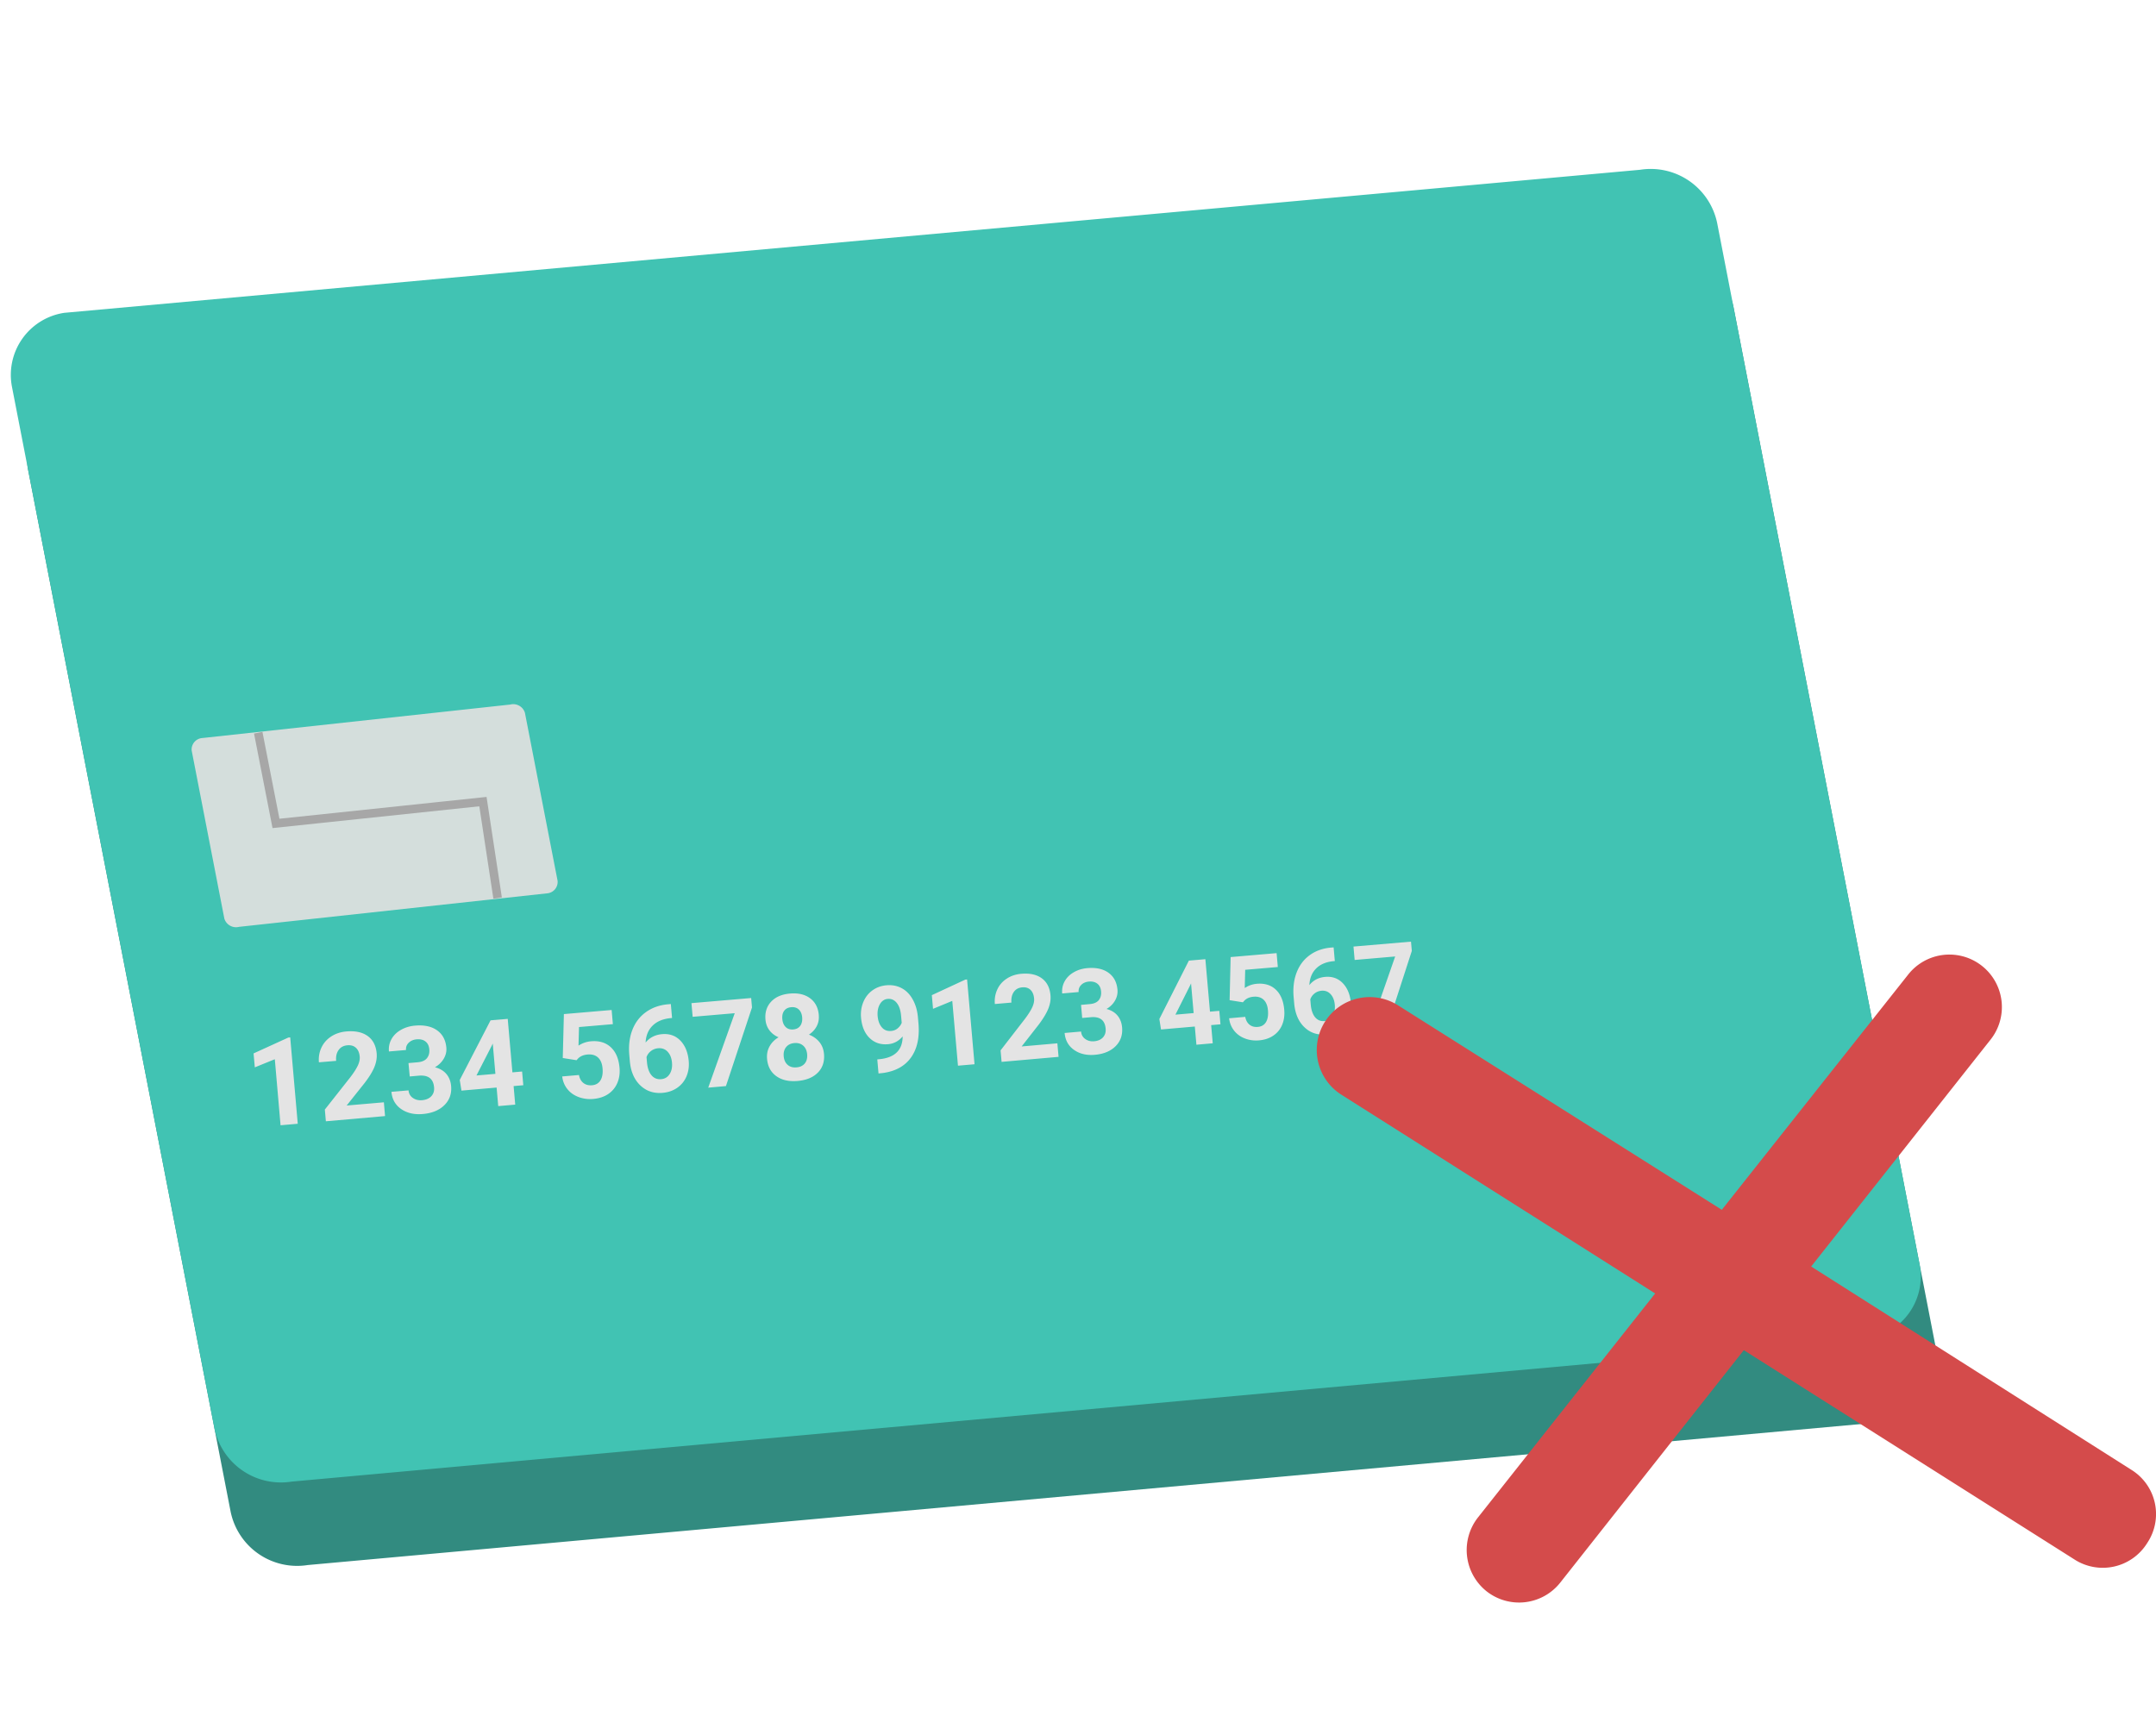 <svg xmlns="http://www.w3.org/2000/svg" width="251.62" height="202.484" viewBox="0 0 251.62 202.484">
  <g id="Grupo_1289" data-name="Grupo 1289" transform="translate(13903.972 -8993.626) rotate(-2)">
    <path id="Caminho_1824" data-name="Caminho 1824" d="M0,7.347V131.029A7.92,7.92,0,0,0,7.645,138.9l183.706,18.7A7.326,7.326,0,0,0,199,150.255V26.573a7.92,7.92,0,0,0-7.645-7.872L7.645.005A7.281,7.281,0,0,0,0,7.347Z" transform="translate(-14209.137 8550.721) rotate(-9)" fill="#328b80"/>
    <path id="Caminho_1825" data-name="Caminho 1825" d="M0,7.347V131.1a7.921,7.921,0,0,0,7.645,7.872l183.706,18.7A7.326,7.326,0,0,0,199,150.33V26.573a7.921,7.921,0,0,0-7.645-7.872L7.645,0A7.326,7.326,0,0,0,0,7.347Z" transform="translate(-14210.699 8540.853) rotate(-9)" fill="#41c3b3"/>
    <g id="_1234_5678_9123_4567" data-name="1234 5678 9123 4567" transform="translate(-14189.091 8606.467)" fill="#e4e4e4">
      <path d="M9.867,28.733l-2.012.106-.4-7.726-2.366.865L5,20.348l4.123-1.711.216-.011Zm10.213-.54-6.924.366-.072-1.372,3.088-3.647q.634-.768.928-1.332t.268-1.054q-.035-.671-.4-1.038t-.991-.335q-.68.035-1.048.522t-.328,1.249l-2.015.1q-.048-.921.353-1.706t1.184-1.258q.783-.473,1.8-.525,1.561-.079,2.463.625t.973,2.066q.039.747-.308,1.542t-1.236,1.874l-2.17,2.535L20,26.582Zm2.95-6.088,1.065-.055q.76-.039,1.106-.438t.313-1.027q-.032-.608-.412-.928t-1.016-.288q-.574.029-.945.363t-.344.839l-2,.1q-.041-.788.352-1.435T22.288,18.2q.746-.391,1.665-.437,1.6-.081,2.541.637t1.014,2.056q.036.69-.354,1.292T26.1,22.7q.865.26,1.315.846t.493,1.414q.07,1.339-.864,2.2t-2.544.945q-1.507.08-2.507-.664t-1.069-2.051l2-.1q.03.567.474.9t1.066.3q.712-.037,1.1-.435t.352-1.019q-.079-1.505-1.737-1.419l-1.058.055Zm12.083,1.506,1.134-.059.084,1.605-1.134.059.114,2.17-1.988.105-.114-2.172-4.113.215-.155-1.251,3.836-6.829,2.009-.1Zm-4.206.219,2.217-.115-.186-3.543-.119.234Zm10.139-1.686.309-5.121,5.586-.282.087,1.656-3.962.2-.134,2.165q.686-.414,1.48-.455,1.423-.073,2.277.772t.937,2.438q.051.969-.316,1.756t-1.1,1.25q-.737.463-1.771.518-.9.048-1.7-.279t-1.278-.971q-.484-.644-.556-1.5l1.96-.1q.094.623.486.95t.994.3q.671-.035,1.008-.539t.291-1.39q-.045-.852-.486-1.284t-1.208-.392q-.705.036-1.124.43l-.182.189Zm12.824-5.856.086,1.632-.191.01q-1.335.089-2.114.809t-.88,1.938q.749-.851,1.956-.912,1.3-.066,2.107.827t.891,2.415q.051.974-.326,1.784t-1.121,1.29q-.744.48-1.712.531Q51,26.7,49.974,25.648t-1.12-2.882l-.037-.714q-.085-1.628.461-2.905t1.653-2.018q1.107-.741,2.613-.824Zm-1.66,5.106q-.477.025-.853.295t-.539.691l.032.6q.052.994.47,1.532t1.121.5q.634-.033,1-.557t.324-1.325q-.043-.815-.464-1.294T52.211,21.395Zm11.112-4.374-3.358,9.062-2.073.11,3.394-8.576-4.922.25-.084-1.6,6.985-.353Zm7.759,1.152q.038.724-.291,1.3t-.94.946q.735.311,1.186.9t.494,1.416q.069,1.325-.782,2.141t-2.388.9q-1.537.081-2.478-.644t-1.011-2.046q-.043-.828.345-1.465T66.3,20.605q-.648-.3-1.033-.845t-.423-1.268q-.067-1.272.734-2.071t2.243-.871q1.434-.072,2.316.633T71.082,18.173ZM69.563,22.7q-.034-.649-.426-1.019t-1.022-.338q-.623.032-.975.438t-.318,1.062q.033.636.419,1.007t1.036.336q.636-.033.978-.428T69.563,22.7Zm-.43-4.329q-.03-.581-.353-.917t-.878-.308q-.548.028-.835.385t-.255.959q.031.595.355.942t.879.318q.555-.029.837-.406T69.133,18.369Zm11.643,2.637q-.721.8-1.737.849-1.3.068-2.129-.8t-.91-2.4q-.051-.976.327-1.812t1.109-1.328q.731-.492,1.673-.539.969-.049,1.748.4T82.1,16.735q.465.9.534,2.083l.038.729q.13,2.48-1.012,3.96a4.087,4.087,0,0,1-.639.661,4.141,4.141,0,0,1-.775.5,4.844,4.844,0,0,1-.911.345,6.3,6.3,0,0,1-1.047.186l-.478.032-.086-1.644.431-.029Q80.688,23.313,80.776,21.005Zm-1.338-.682q.471-.024.8-.287t.484-.62l-.043-.811q-.052-1-.458-1.535t-1.038-.5q-.586.03-.934.591t-.306,1.38q.043.812.437,1.314T79.438,20.323Zm9.608,4.222-1.937.1-.4-7.581-2.277.847-.084-1.6,3.968-1.675.208-.01Zm9.832-.52-6.666.353-.071-1.346,2.97-3.575q.61-.753.893-1.306t.257-1.034q-.035-.659-.381-1.019t-.955-.329q-.655.033-1.008.511T93.6,17.505l-1.939.1q-.047-.9.338-1.673T93.141,14.7q.753-.464,1.735-.513,1.5-.076,2.372.615t.939,2.028q.038.733-.3,1.512T96.7,20.178l-2.086,2.485,4.179-.219Zm2.834-5.97L102.738,18q.732-.038,1.065-.429t.3-1.007q-.031-.6-.4-.911t-.979-.283q-.552.028-.909.356t-.331.822l-1.925.1q-.041-.773.337-1.408t1.1-1.018q.718-.383,1.6-.428,1.537-.078,2.447.627t.979,2.018q.035.677-.34,1.267t-1.018.929q.833.256,1.267.831t.476,1.388q.069,1.314-.83,2.156t-2.449.924q-1.451.077-2.415-.654t-1.031-2.014l1.925-.1q.029.556.457.887t1.027.3q.685-.036,1.055-.426t.338-1q-.077-1.477-1.674-1.394l-1.018.053Zm15.01,1.314,1.09-.057.082,1.574-1.09.057.112,2.128-1.911.1-.112-2.129-3.954.207-.151-1.227,3.68-6.691,1.931-.1Zm-4.043.21,2.132-.111-.182-3.474-.114.229Zm6.381-1.469.293-5.024,5.379-.272.085,1.625L121,14.633l-.127,2.124q.66-.406,1.425-.445,1.371-.07,2.193.76t.9,2.394q.05.951-.3,1.723t-1.062,1.226q-.71.453-1.7.506-.87.046-1.635-.276t-1.231-.954q-.467-.632-.537-1.468l1.888-.1q.092.611.469.933t.958.291q.646-.034.97-.528t.279-1.364q-.044-.836-.469-1.261t-1.164-.386q-.679.035-1.082.421l-.176.185Zm12.345-5.734.084,1.6-.184.009q-1.286.086-2.036.792t-.846,1.9q.721-.834,1.883-.894,1.247-.064,2.03.814t.861,2.371q.05.955-.313,1.75t-1.078,1.265q-.716.47-1.648.519-1.511.08-2.5-.949t-1.081-2.829l-.037-.7q-.084-1.6.441-2.851t1.59-1.979q1.065-.726,2.516-.806Zm-1.594,5.009q-.46.024-.821.288t-.518.677l.031.592q.051.975.454,1.5t1.08.493q.611-.032.962-.546t.31-1.3q-.042-.8-.448-1.27T129.813,17.385Zm10.7-4.281-3.225,8.89-2,.106,3.261-8.413-4.74.241-.082-1.567,6.727-.34Z" stroke="none"/>
      <path d="M 130.212 23.491 C 129.889 23.508 129.579 23.495 129.282 23.451 C 128.986 23.408 128.702 23.334 128.432 23.23 C 128.161 23.126 127.904 22.993 127.662 22.829 C 127.419 22.665 127.19 22.471 126.976 22.248 C 126.894 22.163 126.816 22.075 126.741 21.983 C 126.667 21.892 126.596 21.798 126.529 21.701 C 126.462 21.604 126.398 21.503 126.338 21.4 C 126.278 21.297 126.222 21.191 126.169 21.082 C 126.155 21.128 126.141 21.172 126.126 21.217 C 126.111 21.261 126.095 21.305 126.078 21.349 C 126.062 21.393 126.044 21.436 126.026 21.479 C 126.008 21.523 125.99 21.565 125.97 21.608 C 125.892 21.78 125.803 21.943 125.704 22.098 C 125.605 22.253 125.496 22.399 125.377 22.537 C 125.259 22.674 125.13 22.803 124.991 22.922 C 124.853 23.041 124.705 23.151 124.547 23.252 C 124.394 23.35 124.234 23.437 124.067 23.513 C 123.9 23.59 123.726 23.655 123.545 23.71 C 123.364 23.764 123.177 23.808 122.983 23.841 C 122.789 23.874 122.588 23.896 122.382 23.907 C 122.201 23.917 122.023 23.917 121.847 23.907 C 121.671 23.897 121.497 23.878 121.325 23.849 C 121.154 23.819 120.985 23.781 120.819 23.732 C 120.652 23.684 120.489 23.626 120.329 23.559 C 120.162 23.489 120.001 23.409 119.849 23.32 C 119.697 23.232 119.552 23.134 119.415 23.028 C 119.279 22.922 119.15 22.806 119.029 22.683 C 118.909 22.559 118.796 22.426 118.692 22.286 C 118.667 22.251 118.642 22.215 118.617 22.18 C 118.593 22.144 118.569 22.108 118.546 22.072 C 118.522 22.035 118.5 21.999 118.478 21.962 C 118.456 21.925 118.435 21.887 118.415 21.849 L 117.947 21.874 L 117.824 21.881 L 117.883 23.02 L 117.935 24.008 L 116.968 24.06 L 115.057 24.161 L 114.089 24.213 L 114.037 23.224 L 113.978 22.083 L 110.992 22.24 L 110.089 22.288 L 109.976 21.371 L 109.826 20.144 L 109.786 19.821 L 109.942 19.537 L 113.624 12.845 L 113.885 12.37 L 114.418 12.343 L 115.379 12.295 L 115.403 12.247 L 115.406 12.294 L 116.349 12.246 L 117.316 12.198 L 117.368 13.186 L 117.638 18.331 L 117.761 18.324 L 118.08 18.308 L 118.095 18.048 L 118.388 13.023 L 118.44 12.141 L 119.302 12.098 L 124.682 11.828 L 125.645 11.779 L 125.696 12.765 L 125.781 14.39 L 125.833 15.376 L 124.87 15.425 L 123.703 15.485 C 123.842 15.527 123.978 15.577 124.109 15.635 C 124.241 15.693 124.367 15.759 124.49 15.832 C 124.612 15.906 124.73 15.988 124.844 16.077 C 124.957 16.167 125.066 16.264 125.17 16.37 C 125.21 16.409 125.248 16.45 125.286 16.492 C 125.323 16.533 125.36 16.576 125.396 16.619 C 125.431 16.663 125.466 16.707 125.5 16.752 C 125.533 16.797 125.566 16.843 125.598 16.89 C 125.614 16.701 125.636 16.515 125.665 16.333 C 125.694 16.151 125.729 15.971 125.771 15.796 C 125.813 15.62 125.861 15.448 125.916 15.279 C 125.97 15.111 126.032 14.946 126.099 14.785 C 126.205 14.532 126.325 14.292 126.459 14.065 C 126.593 13.838 126.742 13.623 126.904 13.422 C 127.066 13.221 127.242 13.033 127.431 12.858 C 127.621 12.683 127.824 12.522 128.04 12.375 C 128.253 12.23 128.476 12.101 128.708 11.988 C 128.94 11.875 129.181 11.778 129.431 11.697 C 129.681 11.616 129.94 11.552 130.208 11.503 C 130.475 11.455 130.751 11.423 131.035 11.407 L 131.355 11.391 L 132.314 11.343 L 132.366 12.328 L 132.45 13.929 L 132.502 14.914 L 131.563 14.962 C 131.704 15.007 131.842 15.061 131.975 15.125 C 132.108 15.188 132.237 15.261 132.361 15.342 C 132.485 15.423 132.604 15.514 132.719 15.613 C 132.833 15.712 132.942 15.82 133.046 15.936 C 133.214 16.125 133.364 16.33 133.495 16.549 C 133.626 16.769 133.738 17.003 133.831 17.253 C 133.923 17.502 133.997 17.766 134.052 18.044 C 134.107 18.323 134.142 18.615 134.158 18.921 C 134.168 19.121 134.168 19.317 134.156 19.51 C 134.145 19.702 134.122 19.892 134.088 20.077 C 134.055 20.263 134.01 20.444 133.955 20.622 C 133.9 20.799 133.834 20.973 133.756 21.141 C 133.677 21.316 133.587 21.482 133.487 21.64 C 133.388 21.797 133.278 21.946 133.159 22.086 C 133.039 22.226 132.91 22.357 132.772 22.479 C 132.633 22.601 132.485 22.714 132.327 22.817 C 132.173 22.919 132.013 23.009 131.847 23.088 C 131.682 23.166 131.51 23.234 131.334 23.29 C 131.157 23.347 130.975 23.392 130.788 23.425 C 130.601 23.458 130.408 23.48 130.212 23.491 Z M 129.449 18.574 L 129.465 18.893 C 129.473 19.03 129.486 19.15 129.503 19.254 C 129.52 19.359 129.541 19.448 129.564 19.524 C 129.588 19.6 129.613 19.663 129.639 19.714 C 129.665 19.766 129.691 19.807 129.716 19.84 C 129.732 19.861 129.748 19.88 129.765 19.895 C 129.781 19.911 129.799 19.923 129.819 19.932 C 129.839 19.942 129.862 19.948 129.89 19.952 C 129.917 19.955 129.949 19.956 129.987 19.954 C 130.015 19.952 130.039 19.949 130.06 19.945 C 130.082 19.94 130.1 19.933 130.117 19.923 C 130.135 19.913 130.15 19.901 130.166 19.885 C 130.181 19.868 130.197 19.849 130.213 19.825 C 130.24 19.786 130.262 19.742 130.282 19.694 C 130.301 19.646 130.316 19.594 130.328 19.537 C 130.339 19.48 130.347 19.418 130.351 19.353 C 130.354 19.287 130.354 19.217 130.351 19.143 C 130.347 19.068 130.339 18.997 130.329 18.931 C 130.318 18.865 130.304 18.805 130.287 18.749 C 130.269 18.693 130.249 18.642 130.225 18.597 C 130.201 18.551 130.174 18.511 130.143 18.475 C 130.129 18.459 130.115 18.444 130.1 18.43 C 130.084 18.417 130.066 18.405 130.045 18.395 C 130.024 18.386 130 18.378 129.97 18.374 C 129.941 18.37 129.906 18.368 129.864 18.37 C 129.833 18.372 129.804 18.375 129.776 18.38 C 129.748 18.385 129.722 18.392 129.696 18.401 C 129.671 18.41 129.646 18.42 129.622 18.433 C 129.598 18.446 129.575 18.46 129.552 18.477 C 129.542 18.485 129.532 18.492 129.523 18.5 C 129.513 18.508 129.504 18.516 129.496 18.524 C 129.487 18.532 129.479 18.54 129.471 18.548 C 129.463 18.556 129.456 18.565 129.449 18.574 Z M 121.29 19.109 L 121.637 19.091 L 121.77 19.977 C 121.776 20.017 121.783 20.053 121.791 20.087 C 121.8 20.12 121.81 20.15 121.821 20.177 C 121.832 20.204 121.844 20.228 121.857 20.248 C 121.871 20.268 121.885 20.285 121.901 20.299 C 121.907 20.304 121.915 20.311 121.928 20.319 C 121.94 20.326 121.956 20.334 121.978 20.342 C 122 20.349 122.028 20.355 122.062 20.359 C 122.097 20.363 122.139 20.364 122.189 20.362 C 122.23 20.359 122.263 20.355 122.289 20.349 C 122.316 20.343 122.336 20.335 122.351 20.327 C 122.367 20.318 122.378 20.308 122.387 20.298 C 122.396 20.288 122.403 20.278 122.41 20.268 C 122.423 20.247 122.439 20.219 122.454 20.181 C 122.469 20.142 122.485 20.094 122.497 20.033 C 122.51 19.973 122.52 19.9 122.526 19.813 C 122.531 19.726 122.532 19.625 122.526 19.507 C 122.522 19.434 122.515 19.367 122.506 19.304 C 122.496 19.242 122.484 19.184 122.469 19.133 C 122.454 19.082 122.436 19.037 122.416 18.998 C 122.395 18.96 122.373 18.928 122.348 18.903 C 122.34 18.895 122.329 18.884 122.311 18.871 C 122.293 18.858 122.269 18.845 122.236 18.832 C 122.203 18.82 122.16 18.809 122.107 18.802 C 122.053 18.795 121.988 18.793 121.909 18.797 C 121.836 18.801 121.773 18.809 121.72 18.82 C 121.667 18.831 121.623 18.844 121.587 18.859 C 121.551 18.873 121.523 18.888 121.501 18.903 C 121.478 18.917 121.462 18.93 121.45 18.941 L 121.294 19.106 L 121.29 19.109 Z M 118.778 19.24 L 118.875 19.235 L 119.492 19.203 L 118.879 19.081 L 118.769 19.059 L 118.778 19.24 Z M 103.181 24.928 C 102.882 24.944 102.594 24.938 102.316 24.91 C 102.039 24.883 101.773 24.833 101.518 24.762 C 101.263 24.691 101.02 24.599 100.789 24.485 C 100.558 24.371 100.339 24.235 100.132 24.078 C 100.107 24.059 100.082 24.04 100.058 24.021 C 100.033 24.001 100.009 23.982 99.985 23.962 C 99.962 23.942 99.938 23.922 99.915 23.901 C 99.892 23.881 99.869 23.86 99.847 23.839 L 99.854 23.974 L 99.906 24.966 L 98.931 25.018 L 92.265 25.372 L 91.286 25.424 L 91.234 24.43 L 91.164 23.084 L 91.143 22.69 L 91.393 22.389 L 94.361 18.818 C 94.45 18.707 94.534 18.6 94.612 18.498 C 94.689 18.395 94.76 18.296 94.825 18.202 C 94.89 18.108 94.948 18.018 95 17.933 C 95.052 17.848 95.098 17.767 95.136 17.691 C 95.163 17.64 95.185 17.59 95.205 17.542 C 95.224 17.495 95.24 17.449 95.253 17.404 C 95.265 17.36 95.274 17.318 95.28 17.279 C 95.285 17.239 95.287 17.202 95.285 17.167 C 95.283 17.122 95.279 17.08 95.273 17.041 C 95.267 17.002 95.26 16.966 95.251 16.935 C 95.242 16.903 95.232 16.875 95.221 16.851 C 95.209 16.827 95.196 16.808 95.183 16.793 C 95.176 16.786 95.164 16.78 95.15 16.776 C 95.135 16.771 95.118 16.768 95.099 16.766 C 95.08 16.763 95.059 16.762 95.038 16.762 C 95.018 16.761 94.997 16.762 94.978 16.763 C 94.928 16.765 94.888 16.771 94.855 16.779 C 94.822 16.787 94.797 16.798 94.777 16.809 C 94.756 16.82 94.741 16.833 94.729 16.845 C 94.717 16.857 94.708 16.869 94.7 16.88 C 94.677 16.911 94.657 16.947 94.641 16.987 C 94.624 17.027 94.611 17.071 94.601 17.119 C 94.591 17.167 94.584 17.219 94.581 17.275 C 94.577 17.331 94.577 17.391 94.581 17.455 L 94.633 18.449 L 93.655 18.499 L 91.716 18.599 L 90.736 18.649 L 90.684 17.655 C 90.674 17.461 90.676 17.269 90.689 17.081 C 90.703 16.893 90.728 16.707 90.765 16.525 C 90.802 16.344 90.851 16.165 90.912 15.99 C 90.972 15.816 91.044 15.644 91.128 15.477 C 91.213 15.308 91.308 15.147 91.414 14.994 C 91.519 14.841 91.635 14.696 91.76 14.56 C 91.886 14.424 92.021 14.296 92.166 14.177 C 92.312 14.058 92.467 13.948 92.631 13.847 C 92.791 13.748 92.957 13.661 93.129 13.584 C 93.301 13.507 93.479 13.442 93.662 13.387 C 93.845 13.332 94.034 13.289 94.227 13.256 C 94.421 13.223 94.62 13.202 94.824 13.192 C 95.134 13.176 95.43 13.182 95.712 13.209 C 95.993 13.236 96.261 13.284 96.513 13.353 C 96.766 13.422 97.004 13.512 97.226 13.623 C 97.449 13.734 97.656 13.866 97.848 14.018 C 97.953 14.102 98.052 14.19 98.144 14.283 C 98.237 14.376 98.323 14.473 98.404 14.576 C 98.484 14.678 98.558 14.785 98.625 14.897 C 98.693 15.008 98.754 15.124 98.809 15.245 C 98.827 15.2 98.845 15.156 98.864 15.112 C 98.883 15.068 98.903 15.024 98.925 14.981 C 98.946 14.937 98.968 14.894 98.991 14.851 C 99.014 14.809 99.038 14.766 99.063 14.724 C 99.149 14.58 99.244 14.442 99.349 14.312 C 99.454 14.182 99.568 14.06 99.692 13.944 C 99.815 13.829 99.947 13.721 100.088 13.621 C 100.23 13.52 100.38 13.428 100.539 13.343 C 100.689 13.263 100.844 13.191 101.004 13.129 C 101.163 13.066 101.327 13.012 101.495 12.967 C 101.662 12.922 101.834 12.886 102.009 12.859 C 102.184 12.831 102.363 12.813 102.545 12.804 C 102.86 12.788 103.16 12.794 103.446 12.821 C 103.733 12.848 104.005 12.896 104.263 12.965 C 104.52 13.034 104.764 13.125 104.992 13.236 C 105.22 13.348 105.434 13.48 105.632 13.634 C 105.839 13.795 106.025 13.975 106.187 14.173 C 106.349 14.371 106.488 14.587 106.602 14.819 C 106.717 15.051 106.807 15.299 106.873 15.561 C 106.939 15.824 106.98 16.101 106.995 16.391 C 107.004 16.557 107 16.721 106.983 16.881 C 106.967 17.042 106.938 17.2 106.897 17.355 C 106.855 17.511 106.802 17.663 106.736 17.812 C 106.669 17.961 106.591 18.107 106.5 18.25 C 106.488 18.269 106.476 18.288 106.464 18.306 C 106.451 18.325 106.439 18.344 106.426 18.362 C 106.413 18.38 106.4 18.399 106.387 18.417 C 106.374 18.435 106.361 18.453 106.348 18.471 C 106.381 18.501 106.412 18.532 106.443 18.564 C 106.475 18.595 106.505 18.627 106.534 18.66 C 106.564 18.693 106.593 18.727 106.621 18.761 C 106.649 18.795 106.677 18.83 106.703 18.865 C 106.806 19.001 106.897 19.144 106.976 19.293 C 107.056 19.443 107.124 19.599 107.18 19.761 C 107.237 19.923 107.282 20.091 107.315 20.265 C 107.348 20.439 107.37 20.62 107.379 20.805 C 107.395 21.096 107.381 21.378 107.34 21.649 C 107.299 21.92 107.23 22.18 107.134 22.427 C 107.038 22.674 106.915 22.908 106.765 23.128 C 106.616 23.348 106.44 23.554 106.237 23.743 C 106.046 23.923 105.837 24.083 105.614 24.222 C 105.39 24.362 105.15 24.481 104.894 24.58 C 104.639 24.679 104.368 24.758 104.083 24.816 C 103.797 24.874 103.496 24.911 103.181 24.928 Z M 102.553 20.543 L 102.583 21.117 C 102.584 21.139 102.586 21.157 102.589 21.172 C 102.592 21.187 102.596 21.199 102.602 21.209 C 102.607 21.22 102.615 21.229 102.623 21.238 C 102.632 21.247 102.642 21.255 102.655 21.265 C 102.672 21.278 102.691 21.291 102.713 21.303 C 102.736 21.316 102.762 21.328 102.792 21.337 C 102.823 21.347 102.858 21.355 102.899 21.36 C 102.94 21.364 102.987 21.366 103.041 21.363 C 103.075 21.361 103.112 21.358 103.15 21.353 C 103.188 21.348 103.226 21.341 103.263 21.332 C 103.3 21.322 103.335 21.31 103.366 21.295 C 103.398 21.279 103.425 21.261 103.446 21.238 C 103.453 21.231 103.462 21.222 103.47 21.21 C 103.478 21.199 103.486 21.184 103.494 21.165 C 103.501 21.146 103.507 21.122 103.51 21.092 C 103.514 21.061 103.515 21.025 103.513 20.98 C 103.51 20.935 103.506 20.891 103.5 20.851 C 103.494 20.811 103.487 20.775 103.478 20.743 C 103.469 20.71 103.459 20.683 103.448 20.66 C 103.437 20.638 103.425 20.621 103.413 20.61 C 103.398 20.598 103.376 20.586 103.346 20.574 C 103.316 20.563 103.279 20.552 103.233 20.544 C 103.188 20.535 103.134 20.529 103.073 20.526 C 103.011 20.523 102.941 20.522 102.863 20.526 L 102.553 20.543 Z M 96.838 21.551 L 98.717 21.453 C 98.716 21.442 98.715 21.431 98.714 21.42 C 98.714 21.409 98.713 21.398 98.712 21.386 C 98.711 21.375 98.711 21.364 98.71 21.353 C 98.709 21.342 98.709 21.331 98.708 21.319 L 98.656 20.327 L 99.631 20.276 L 100.849 20.213 L 100.819 19.638 L 100.738 18.105 L 100.711 17.585 L 99.614 17.642 L 99.109 17.667 C 99.094 17.756 99.076 17.845 99.055 17.934 C 99.034 18.024 99.01 18.113 98.983 18.202 C 98.956 18.292 98.927 18.381 98.894 18.471 C 98.862 18.56 98.826 18.65 98.788 18.739 C 98.722 18.892 98.646 19.048 98.559 19.21 C 98.472 19.371 98.373 19.538 98.263 19.709 C 98.153 19.881 98.031 20.058 97.897 20.242 C 97.764 20.425 97.618 20.614 97.46 20.81 L 97.454 20.818 L 97.448 20.825 L 96.838 21.551 Z M 102.488 17.021 L 102.686 17.011 C 102.752 17.007 102.808 17.001 102.855 16.993 C 102.902 16.986 102.94 16.976 102.97 16.967 C 103 16.958 103.023 16.948 103.038 16.94 C 103.054 16.932 103.063 16.926 103.066 16.922 C 103.071 16.916 103.078 16.907 103.086 16.894 C 103.094 16.882 103.103 16.864 103.11 16.841 C 103.118 16.818 103.124 16.789 103.128 16.752 C 103.132 16.715 103.133 16.67 103.13 16.616 C 103.129 16.596 103.128 16.575 103.125 16.555 C 103.122 16.534 103.119 16.514 103.115 16.495 C 103.111 16.477 103.106 16.46 103.1 16.446 C 103.094 16.432 103.087 16.421 103.08 16.415 C 103.068 16.405 103.053 16.396 103.034 16.389 C 103.014 16.382 102.992 16.376 102.966 16.372 C 102.94 16.368 102.911 16.365 102.88 16.364 C 102.848 16.362 102.815 16.362 102.779 16.364 C 102.727 16.367 102.684 16.373 102.647 16.381 C 102.611 16.389 102.582 16.399 102.558 16.41 C 102.534 16.421 102.516 16.432 102.502 16.442 C 102.489 16.451 102.479 16.46 102.472 16.467 C 102.471 16.468 102.47 16.469 102.469 16.47 C 102.467 16.471 102.466 16.472 102.466 16.473 C 102.465 16.474 102.464 16.475 102.463 16.476 C 102.462 16.476 102.461 16.477 102.461 16.478 C 102.461 16.479 102.461 16.481 102.461 16.482 C 102.461 16.484 102.46 16.486 102.461 16.487 C 102.461 16.489 102.461 16.491 102.461 16.494 C 102.461 16.496 102.461 16.498 102.461 16.501 L 102.488 17.021 Z M 96.931 15.888 C 96.962 15.945 96.99 16.004 97.016 16.064 C 97.042 16.125 97.066 16.187 97.088 16.25 C 97.11 16.314 97.129 16.379 97.146 16.446 C 97.163 16.512 97.178 16.581 97.191 16.651 C 97.18 16.564 97.165 16.483 97.147 16.409 C 97.13 16.335 97.109 16.267 97.087 16.204 C 97.064 16.141 97.04 16.084 97.014 16.031 C 96.987 15.979 96.96 15.932 96.931 15.888 Z M 68.413 26.777 C 68.098 26.793 67.796 26.788 67.507 26.761 C 67.218 26.734 66.942 26.685 66.681 26.614 C 66.419 26.543 66.171 26.451 65.938 26.337 C 65.704 26.222 65.485 26.087 65.281 25.929 C 65.067 25.765 64.876 25.581 64.709 25.379 C 64.543 25.178 64.4 24.959 64.282 24.725 C 64.164 24.49 64.071 24.239 64.004 23.974 C 63.937 23.709 63.895 23.43 63.88 23.139 C 63.87 22.949 63.873 22.765 63.888 22.585 C 63.904 22.405 63.932 22.229 63.973 22.058 C 64.014 21.888 64.067 21.722 64.134 21.562 C 64.2 21.401 64.278 21.246 64.37 21.096 C 64.394 21.056 64.419 21.016 64.445 20.977 C 64.471 20.938 64.497 20.9 64.524 20.862 C 64.552 20.824 64.579 20.786 64.608 20.75 C 64.636 20.713 64.665 20.677 64.695 20.641 C 64.674 20.617 64.653 20.593 64.633 20.569 C 64.612 20.545 64.592 20.52 64.573 20.495 C 64.553 20.471 64.533 20.445 64.514 20.42 C 64.495 20.394 64.476 20.369 64.458 20.343 C 64.366 20.213 64.284 20.078 64.212 19.938 C 64.141 19.797 64.08 19.652 64.029 19.502 C 63.978 19.351 63.938 19.196 63.908 19.036 C 63.878 18.876 63.858 18.712 63.85 18.543 C 63.849 18.537 63.849 18.531 63.849 18.525 C 63.848 18.52 63.848 18.514 63.848 18.508 C 63.848 18.502 63.847 18.497 63.847 18.491 C 63.847 18.485 63.847 18.479 63.846 18.473 L 60.898 26.435 L 60.669 27.051 L 60.018 27.086 L 57.944 27.196 L 56.389 27.278 L 56.966 25.821 L 59.786 18.698 L 56.416 18.87 L 55.421 18.921 L 55.368 17.918 L 55.284 16.32 L 55.232 15.317 L 56.228 15.267 L 63.213 14.916 L 64.205 14.866 L 64.257 15.867 L 64.289 16.485 C 64.328 16.414 64.37 16.345 64.414 16.277 C 64.458 16.209 64.505 16.143 64.553 16.078 C 64.602 16.013 64.654 15.95 64.708 15.888 C 64.762 15.826 64.818 15.766 64.877 15.708 C 65.054 15.531 65.248 15.374 65.458 15.237 C 65.668 15.1 65.893 14.983 66.135 14.886 C 66.376 14.79 66.633 14.713 66.905 14.657 C 67.177 14.601 67.464 14.565 67.766 14.55 C 68.066 14.535 68.353 14.542 68.628 14.57 C 68.903 14.598 69.165 14.648 69.414 14.719 C 69.663 14.79 69.899 14.882 70.122 14.996 C 70.344 15.109 70.553 15.244 70.747 15.4 C 70.949 15.562 71.128 15.742 71.286 15.938 C 71.443 16.135 71.577 16.349 71.688 16.578 C 71.8 16.807 71.888 17.051 71.951 17.309 C 72.015 17.567 72.055 17.839 72.07 18.123 C 72.079 18.292 72.077 18.457 72.063 18.619 C 72.05 18.782 72.026 18.94 71.991 19.095 C 71.956 19.25 71.91 19.401 71.853 19.547 C 71.796 19.694 71.728 19.837 71.649 19.975 C 71.634 20.003 71.618 20.03 71.602 20.057 C 71.585 20.084 71.569 20.111 71.552 20.137 C 71.535 20.163 71.517 20.19 71.5 20.216 C 71.482 20.241 71.464 20.267 71.446 20.292 C 71.479 20.325 71.512 20.358 71.545 20.392 C 71.577 20.425 71.609 20.46 71.64 20.495 C 71.671 20.53 71.702 20.565 71.732 20.601 C 71.761 20.638 71.791 20.674 71.819 20.712 C 71.925 20.851 72.02 20.996 72.102 21.148 C 72.185 21.301 72.255 21.459 72.314 21.624 C 72.372 21.79 72.419 21.961 72.453 22.138 C 72.487 22.315 72.509 22.498 72.519 22.687 C 72.534 22.979 72.522 23.261 72.484 23.532 C 72.445 23.802 72.379 24.061 72.288 24.307 C 72.196 24.552 72.078 24.784 71.935 25.002 C 71.792 25.219 71.623 25.421 71.43 25.606 C 71.244 25.784 71.042 25.941 70.823 26.079 C 70.604 26.217 70.369 26.334 70.117 26.432 C 69.865 26.53 69.596 26.608 69.312 26.665 C 69.028 26.723 68.728 26.76 68.413 26.777 Z M 68.167 22.341 C 68.116 22.343 68.074 22.349 68.04 22.357 C 68.006 22.365 67.979 22.374 67.958 22.384 C 67.937 22.394 67.922 22.405 67.911 22.414 C 67.899 22.424 67.892 22.433 67.886 22.439 C 67.881 22.446 67.873 22.455 67.864 22.469 C 67.855 22.484 67.845 22.503 67.836 22.53 C 67.828 22.556 67.82 22.59 67.815 22.633 C 67.811 22.675 67.809 22.727 67.812 22.789 C 67.816 22.848 67.822 22.897 67.831 22.938 C 67.84 22.978 67.851 23.01 67.863 23.035 C 67.874 23.06 67.886 23.078 67.897 23.092 C 67.908 23.106 67.917 23.115 67.924 23.122 C 67.937 23.134 67.953 23.145 67.972 23.153 C 67.991 23.162 68.013 23.169 68.038 23.174 C 68.063 23.179 68.091 23.183 68.122 23.184 C 68.154 23.186 68.188 23.186 68.225 23.184 C 68.261 23.182 68.294 23.179 68.324 23.174 C 68.354 23.169 68.381 23.163 68.405 23.156 C 68.429 23.149 68.449 23.14 68.467 23.13 C 68.484 23.12 68.498 23.108 68.51 23.095 C 68.526 23.076 68.539 23.051 68.549 23.022 C 68.558 22.994 68.564 22.962 68.569 22.929 C 68.573 22.897 68.574 22.864 68.575 22.833 C 68.575 22.802 68.575 22.773 68.573 22.749 C 68.57 22.688 68.563 22.638 68.554 22.596 C 68.545 22.555 68.534 22.523 68.522 22.497 C 68.511 22.472 68.499 22.453 68.488 22.439 C 68.477 22.425 68.467 22.416 68.461 22.41 C 68.454 22.404 68.446 22.396 68.433 22.387 C 68.421 22.379 68.405 22.37 68.383 22.362 C 68.361 22.354 68.333 22.348 68.298 22.344 C 68.262 22.339 68.219 22.338 68.167 22.341 Z M 67.885 18.741 C 67.888 18.742 67.893 18.743 67.899 18.744 C 67.906 18.745 67.913 18.746 67.922 18.747 C 67.931 18.747 67.941 18.748 67.953 18.748 C 67.965 18.748 67.978 18.748 67.992 18.747 C 68.007 18.747 68.02 18.745 68.031 18.744 C 68.042 18.743 68.052 18.741 68.06 18.74 C 68.068 18.738 68.075 18.737 68.081 18.735 C 68.086 18.734 68.091 18.733 68.094 18.731 C 68.107 18.712 68.117 18.688 68.124 18.661 C 68.132 18.635 68.137 18.606 68.14 18.577 C 68.143 18.548 68.144 18.519 68.144 18.492 C 68.145 18.465 68.144 18.44 68.143 18.419 C 68.142 18.4 68.14 18.378 68.137 18.354 C 68.135 18.33 68.131 18.304 68.125 18.279 C 68.12 18.254 68.113 18.229 68.104 18.207 C 68.095 18.185 68.085 18.165 68.071 18.15 C 68.068 18.149 68.063 18.148 68.056 18.147 C 68.049 18.146 68.041 18.145 68.031 18.144 C 68.022 18.143 68.01 18.142 67.997 18.142 C 67.985 18.142 67.97 18.142 67.954 18.143 C 67.937 18.144 67.922 18.145 67.909 18.147 C 67.896 18.148 67.885 18.15 67.875 18.152 C 67.865 18.154 67.857 18.156 67.85 18.158 C 67.844 18.16 67.839 18.162 67.835 18.163 C 67.831 18.169 67.826 18.18 67.822 18.194 C 67.817 18.208 67.813 18.226 67.809 18.248 C 67.805 18.271 67.802 18.297 67.801 18.329 C 67.799 18.36 67.799 18.396 67.802 18.437 C 67.803 18.458 67.805 18.483 67.808 18.51 C 67.811 18.537 67.815 18.566 67.822 18.594 C 67.828 18.623 67.836 18.651 67.846 18.676 C 67.857 18.701 67.869 18.724 67.885 18.741 Z M 52.619 27.616 C 52.284 27.634 51.963 27.621 51.654 27.577 C 51.346 27.533 51.052 27.458 50.771 27.352 C 50.49 27.247 50.224 27.111 49.972 26.944 C 49.72 26.778 49.483 26.58 49.261 26.353 C 49.176 26.266 49.095 26.176 49.017 26.083 C 48.94 25.991 48.867 25.895 48.797 25.796 C 48.727 25.697 48.661 25.595 48.599 25.49 C 48.537 25.385 48.479 25.277 48.424 25.166 C 48.41 25.212 48.395 25.258 48.379 25.303 C 48.363 25.348 48.347 25.393 48.329 25.438 C 48.312 25.482 48.294 25.527 48.275 25.571 C 48.257 25.615 48.237 25.658 48.217 25.702 C 48.135 25.877 48.043 26.044 47.94 26.202 C 47.837 26.36 47.724 26.509 47.601 26.649 C 47.477 26.789 47.343 26.92 47.199 27.042 C 47.055 27.164 46.901 27.276 46.737 27.379 C 46.579 27.479 46.412 27.567 46.239 27.645 C 46.065 27.723 45.884 27.79 45.697 27.846 C 45.509 27.902 45.314 27.947 45.112 27.981 C 44.911 28.015 44.703 28.037 44.488 28.049 C 44.301 28.059 44.116 28.059 43.933 28.049 C 43.75 28.039 43.569 28.019 43.391 27.99 C 43.213 27.96 43.038 27.921 42.866 27.872 C 42.693 27.823 42.524 27.764 42.357 27.696 C 42.183 27.624 42.017 27.543 41.859 27.453 C 41.701 27.363 41.551 27.264 41.409 27.155 C 41.267 27.047 41.134 26.93 41.009 26.804 C 40.884 26.678 40.767 26.543 40.659 26.4 C 40.55 26.255 40.452 26.103 40.366 25.946 C 40.279 25.789 40.205 25.626 40.142 25.457 C 40.078 25.288 40.027 25.114 39.987 24.935 C 39.948 24.756 39.92 24.571 39.904 24.382 L 39.816 23.344 L 40.852 23.291 L 41.493 23.257 L 40.856 23.134 L 39.99 22.965 L 40.043 22.082 L 40.353 16.96 L 40.407 16.062 L 41.303 16.017 L 46.889 15.736 L 47.889 15.686 L 47.941 16.691 L 48.028 18.346 L 48.081 19.351 L 47.081 19.402 L 45.869 19.464 C 46.014 19.507 46.155 19.558 46.291 19.617 C 46.427 19.676 46.559 19.742 46.686 19.818 C 46.813 19.893 46.935 19.976 47.053 20.067 C 47.17 20.158 47.283 20.257 47.392 20.364 C 47.433 20.405 47.472 20.446 47.511 20.489 C 47.55 20.531 47.588 20.574 47.625 20.619 C 47.662 20.663 47.698 20.708 47.733 20.754 C 47.768 20.8 47.802 20.846 47.835 20.894 C 47.852 20.702 47.875 20.512 47.905 20.326 C 47.936 20.141 47.973 19.958 48.016 19.779 C 48.06 19.6 48.11 19.424 48.167 19.253 C 48.224 19.081 48.287 18.913 48.358 18.748 C 48.468 18.491 48.593 18.246 48.732 18.014 C 48.872 17.783 49.026 17.564 49.195 17.359 C 49.363 17.153 49.546 16.962 49.743 16.783 C 49.94 16.605 50.151 16.441 50.375 16.291 C 50.597 16.143 50.828 16.011 51.069 15.896 C 51.31 15.78 51.561 15.681 51.821 15.598 C 52.081 15.516 52.35 15.45 52.627 15.4 C 52.905 15.351 53.192 15.318 53.487 15.302 L 53.818 15.285 L 54.815 15.235 L 54.867 16.238 L 54.953 17.87 L 55.005 18.873 L 54.03 18.923 C 54.177 18.969 54.32 19.024 54.458 19.089 C 54.597 19.153 54.73 19.227 54.859 19.31 C 54.988 19.393 55.111 19.485 55.23 19.586 C 55.349 19.687 55.462 19.796 55.57 19.915 C 55.744 20.107 55.9 20.315 56.035 20.539 C 56.171 20.763 56.287 21.002 56.383 21.256 C 56.479 21.51 56.555 21.779 56.612 22.062 C 56.668 22.345 56.705 22.644 56.721 22.956 C 56.732 23.159 56.731 23.359 56.719 23.555 C 56.706 23.752 56.683 23.944 56.648 24.133 C 56.613 24.322 56.566 24.508 56.509 24.689 C 56.451 24.869 56.382 25.046 56.302 25.218 C 56.219 25.396 56.126 25.566 56.022 25.727 C 55.918 25.887 55.804 26.039 55.68 26.182 C 55.556 26.325 55.422 26.458 55.278 26.583 C 55.134 26.707 54.98 26.822 54.817 26.928 C 54.656 27.031 54.49 27.123 54.318 27.204 C 54.146 27.284 53.968 27.353 53.784 27.411 C 53.601 27.468 53.411 27.514 53.217 27.548 C 53.023 27.583 52.823 27.605 52.619 27.616 Z M 51.832 22.606 L 51.849 22.931 C 51.856 23.071 51.87 23.193 51.887 23.299 C 51.905 23.406 51.927 23.497 51.951 23.574 C 51.975 23.651 52.002 23.715 52.029 23.768 C 52.055 23.821 52.083 23.863 52.108 23.896 C 52.125 23.918 52.142 23.937 52.159 23.953 C 52.176 23.968 52.194 23.981 52.215 23.99 C 52.236 24 52.26 24.006 52.288 24.01 C 52.317 24.013 52.35 24.014 52.389 24.012 C 52.418 24.01 52.443 24.008 52.465 24.002 C 52.488 23.997 52.507 23.99 52.525 23.98 C 52.543 23.97 52.559 23.958 52.575 23.941 C 52.591 23.925 52.607 23.905 52.624 23.88 C 52.652 23.841 52.676 23.796 52.696 23.747 C 52.716 23.698 52.731 23.645 52.743 23.587 C 52.755 23.529 52.764 23.466 52.768 23.399 C 52.772 23.332 52.772 23.261 52.768 23.186 C 52.764 23.109 52.756 23.037 52.745 22.97 C 52.734 22.903 52.72 22.841 52.702 22.784 C 52.684 22.727 52.662 22.675 52.638 22.629 C 52.613 22.582 52.585 22.541 52.553 22.505 C 52.539 22.489 52.524 22.473 52.508 22.459 C 52.492 22.446 52.473 22.434 52.452 22.424 C 52.43 22.414 52.405 22.407 52.374 22.402 C 52.343 22.398 52.307 22.396 52.263 22.399 C 52.231 22.4 52.201 22.404 52.172 22.409 C 52.143 22.414 52.116 22.421 52.089 22.43 C 52.063 22.439 52.037 22.45 52.012 22.463 C 51.987 22.475 51.963 22.49 51.939 22.508 C 51.929 22.515 51.918 22.523 51.909 22.531 C 51.899 22.539 51.89 22.547 51.881 22.555 C 51.872 22.563 51.863 22.572 51.855 22.58 C 51.847 22.588 51.839 22.597 51.832 22.606 Z M 43.36 23.16 L 43.72 23.141 L 43.857 24.044 C 43.863 24.084 43.87 24.122 43.879 24.156 C 43.888 24.19 43.898 24.221 43.91 24.248 C 43.921 24.275 43.934 24.299 43.948 24.32 C 43.961 24.341 43.977 24.358 43.993 24.372 C 43.999 24.377 44.008 24.384 44.021 24.392 C 44.033 24.4 44.05 24.408 44.073 24.415 C 44.096 24.423 44.124 24.429 44.16 24.433 C 44.196 24.437 44.24 24.438 44.292 24.435 C 44.335 24.433 44.369 24.429 44.396 24.422 C 44.424 24.416 44.444 24.408 44.461 24.4 C 44.477 24.391 44.489 24.381 44.498 24.371 C 44.507 24.361 44.514 24.35 44.521 24.34 C 44.535 24.319 44.551 24.29 44.567 24.251 C 44.583 24.212 44.599 24.162 44.612 24.1 C 44.626 24.039 44.636 23.965 44.642 23.876 C 44.648 23.787 44.649 23.684 44.643 23.564 C 44.639 23.49 44.632 23.421 44.622 23.357 C 44.612 23.294 44.599 23.235 44.583 23.183 C 44.568 23.131 44.55 23.085 44.529 23.046 C 44.508 23.006 44.484 22.974 44.458 22.948 C 44.451 22.941 44.439 22.929 44.42 22.916 C 44.402 22.903 44.377 22.889 44.342 22.877 C 44.308 22.864 44.264 22.853 44.208 22.846 C 44.152 22.84 44.085 22.837 44.003 22.841 C 43.927 22.845 43.862 22.854 43.807 22.865 C 43.751 22.876 43.706 22.89 43.669 22.904 C 43.631 22.919 43.602 22.935 43.578 22.949 C 43.555 22.964 43.538 22.978 43.526 22.988 L 43.364 23.156 L 43.36 23.16 Z M 24.548 29.109 C 24.237 29.125 23.938 29.119 23.65 29.092 C 23.362 29.064 23.085 29.014 22.821 28.942 C 22.556 28.87 22.304 28.775 22.064 28.659 C 21.824 28.543 21.596 28.406 21.382 28.246 C 21.356 28.227 21.33 28.207 21.305 28.187 C 21.28 28.167 21.255 28.147 21.23 28.127 C 21.205 28.107 21.181 28.086 21.157 28.066 C 21.133 28.045 21.109 28.024 21.086 28.003 L 21.093 28.14 L 21.146 29.151 L 20.133 29.205 L 13.21 29.573 L 12.193 29.627 L 12.14 28.613 L 12.068 27.241 L 12.047 26.84 L 12.307 26.533 L 15.392 22.891 C 15.486 22.778 15.573 22.669 15.654 22.564 C 15.734 22.459 15.808 22.358 15.876 22.262 C 15.943 22.166 16.004 22.075 16.058 21.988 C 16.112 21.901 16.16 21.818 16.2 21.741 C 16.227 21.689 16.251 21.638 16.271 21.589 C 16.291 21.541 16.308 21.494 16.321 21.449 C 16.334 21.404 16.343 21.361 16.349 21.321 C 16.355 21.28 16.357 21.242 16.355 21.207 C 16.352 21.161 16.348 21.118 16.342 21.078 C 16.337 21.039 16.329 21.002 16.32 20.97 C 16.311 20.937 16.3 20.909 16.288 20.885 C 16.277 20.86 16.263 20.841 16.249 20.826 C 16.242 20.819 16.23 20.813 16.215 20.808 C 16.2 20.804 16.181 20.8 16.162 20.798 C 16.142 20.796 16.121 20.794 16.099 20.794 C 16.078 20.794 16.056 20.794 16.036 20.795 C 15.985 20.798 15.943 20.804 15.909 20.812 C 15.875 20.82 15.848 20.831 15.827 20.842 C 15.806 20.854 15.79 20.867 15.778 20.879 C 15.765 20.891 15.756 20.904 15.748 20.915 C 15.724 20.947 15.703 20.983 15.686 21.024 C 15.668 21.064 15.654 21.109 15.644 21.158 C 15.634 21.207 15.627 21.26 15.623 21.317 C 15.62 21.375 15.619 21.436 15.623 21.501 L 15.676 22.514 L 14.66 22.566 L 12.646 22.67 L 11.629 22.722 L 11.576 21.709 C 11.565 21.511 11.567 21.316 11.582 21.124 C 11.596 20.932 11.622 20.743 11.661 20.557 C 11.7 20.372 11.751 20.19 11.814 20.012 C 11.877 19.833 11.952 19.659 12.039 19.489 C 12.127 19.316 12.226 19.152 12.336 18.996 C 12.446 18.84 12.566 18.692 12.696 18.553 C 12.827 18.414 12.968 18.284 13.119 18.162 C 13.27 18.041 13.431 17.929 13.602 17.825 C 13.768 17.725 13.94 17.635 14.119 17.557 C 14.298 17.479 14.482 17.412 14.673 17.356 C 14.863 17.3 15.059 17.255 15.26 17.222 C 15.462 17.188 15.668 17.166 15.88 17.155 C 16.202 17.139 16.509 17.145 16.802 17.172 C 17.094 17.199 17.372 17.248 17.634 17.318 C 17.897 17.388 18.144 17.48 18.375 17.592 C 18.606 17.705 18.821 17.839 19.02 17.995 C 19.129 18.08 19.232 18.17 19.328 18.264 C 19.424 18.359 19.513 18.458 19.596 18.562 C 19.68 18.667 19.756 18.776 19.826 18.889 C 19.897 19.003 19.96 19.121 20.017 19.244 C 20.035 19.199 20.054 19.153 20.074 19.108 C 20.094 19.063 20.115 19.019 20.137 18.975 C 20.159 18.93 20.182 18.886 20.206 18.843 C 20.23 18.799 20.255 18.756 20.281 18.713 C 20.371 18.566 20.47 18.426 20.579 18.293 C 20.688 18.161 20.807 18.035 20.935 17.918 C 21.063 17.8 21.201 17.69 21.348 17.587 C 21.494 17.485 21.65 17.391 21.815 17.304 C 21.972 17.222 22.133 17.149 22.299 17.085 C 22.464 17.021 22.634 16.966 22.808 16.92 C 22.983 16.874 23.161 16.837 23.343 16.809 C 23.525 16.781 23.711 16.762 23.9 16.753 C 24.226 16.736 24.538 16.742 24.836 16.769 C 25.133 16.796 25.416 16.845 25.683 16.915 C 25.951 16.986 26.204 17.078 26.441 17.191 C 26.678 17.304 26.899 17.439 27.105 17.595 C 27.32 17.759 27.512 17.943 27.681 18.144 C 27.849 18.346 27.992 18.566 28.111 18.802 C 28.23 19.038 28.324 19.291 28.392 19.559 C 28.46 19.826 28.502 20.109 28.518 20.405 C 28.526 20.573 28.522 20.74 28.505 20.904 C 28.488 21.068 28.458 21.229 28.415 21.387 C 28.371 21.545 28.315 21.701 28.247 21.853 C 28.178 22.005 28.096 22.154 28.002 22.299 C 27.989 22.319 27.977 22.338 27.964 22.357 C 27.951 22.376 27.938 22.395 27.925 22.413 C 27.911 22.432 27.898 22.451 27.885 22.469 C 27.871 22.488 27.857 22.506 27.844 22.524 C 27.877 22.555 27.91 22.587 27.943 22.619 C 27.975 22.651 28.006 22.684 28.037 22.717 C 28.068 22.751 28.098 22.785 28.127 22.82 C 28.156 22.855 28.185 22.89 28.212 22.926 C 28.229 22.948 28.245 22.969 28.261 22.991 C 28.277 23.013 28.292 23.035 28.307 23.057 C 28.323 23.079 28.338 23.101 28.352 23.123 C 28.367 23.146 28.382 23.168 28.396 23.191 L 31.896 16.96 L 32.168 16.476 L 32.723 16.448 L 33.723 16.398 L 33.748 16.348 L 33.75 16.396 L 34.732 16.347 L 35.738 16.297 L 35.79 17.304 L 36.065 22.552 L 36.194 22.545 L 37.199 22.493 L 37.252 23.5 L 37.336 25.105 L 37.389 26.112 L 36.384 26.165 L 36.255 26.172 L 36.316 27.334 L 36.369 28.342 L 35.363 28.396 L 33.375 28.501 L 32.368 28.555 L 32.315 27.546 L 32.254 26.383 L 29.149 26.546 L 28.649 26.572 C 28.599 26.697 28.542 26.818 28.479 26.935 C 28.415 27.053 28.344 27.167 28.267 27.278 C 28.19 27.389 28.106 27.496 28.015 27.599 C 27.924 27.703 27.827 27.802 27.723 27.898 C 27.524 28.081 27.308 28.244 27.075 28.387 C 26.842 28.529 26.593 28.651 26.328 28.752 C 26.062 28.853 25.781 28.934 25.484 28.993 C 25.188 29.053 24.875 29.091 24.548 29.109 Z M 23.9 24.64 L 23.93 25.225 C 23.931 25.248 23.933 25.266 23.937 25.281 C 23.94 25.296 23.944 25.309 23.95 25.319 C 23.956 25.33 23.963 25.339 23.972 25.348 C 23.981 25.357 23.992 25.366 24.005 25.376 C 24.022 25.389 24.042 25.402 24.066 25.415 C 24.089 25.428 24.116 25.44 24.148 25.45 C 24.18 25.46 24.216 25.467 24.259 25.472 C 24.301 25.477 24.35 25.478 24.406 25.475 C 24.442 25.474 24.48 25.47 24.52 25.465 C 24.559 25.46 24.599 25.453 24.637 25.443 C 24.675 25.434 24.712 25.421 24.744 25.405 C 24.777 25.39 24.805 25.371 24.827 25.348 C 24.835 25.34 24.843 25.331 24.852 25.319 C 24.86 25.308 24.869 25.293 24.876 25.273 C 24.884 25.253 24.89 25.229 24.894 25.198 C 24.897 25.167 24.899 25.13 24.896 25.085 C 24.894 25.038 24.889 24.994 24.883 24.954 C 24.877 24.913 24.87 24.876 24.861 24.843 C 24.852 24.81 24.841 24.782 24.83 24.759 C 24.818 24.736 24.806 24.718 24.793 24.708 C 24.778 24.695 24.755 24.683 24.724 24.671 C 24.693 24.66 24.654 24.649 24.606 24.64 C 24.559 24.632 24.504 24.625 24.44 24.622 C 24.376 24.619 24.303 24.619 24.222 24.623 L 23.9 24.64 Z M 17.963 25.674 L 19.915 25.572 C 19.914 25.56 19.913 25.549 19.913 25.538 C 19.912 25.526 19.911 25.515 19.91 25.504 C 19.909 25.492 19.909 25.481 19.908 25.47 C 19.907 25.458 19.907 25.447 19.906 25.435 L 19.853 24.424 L 20.866 24.371 L 22.13 24.305 L 22.1 23.72 L 22.018 22.158 L 21.99 21.627 L 20.85 21.686 L 20.326 21.713 C 20.31 21.803 20.291 21.894 20.269 21.985 C 20.248 22.076 20.223 22.167 20.195 22.258 C 20.167 22.349 20.136 22.441 20.102 22.532 C 20.068 22.623 20.031 22.714 19.991 22.806 C 19.923 22.961 19.844 23.121 19.753 23.285 C 19.663 23.45 19.56 23.62 19.445 23.795 C 19.331 23.97 19.204 24.151 19.065 24.338 C 18.926 24.525 18.774 24.718 18.61 24.918 L 18.604 24.925 L 18.597 24.933 L 17.963 25.674 Z M 23.836 21.051 L 24.042 21.04 C 24.11 21.037 24.168 21.03 24.217 21.022 C 24.266 21.014 24.306 21.005 24.337 20.995 C 24.368 20.986 24.391 20.976 24.408 20.968 C 24.424 20.96 24.433 20.953 24.437 20.949 C 24.442 20.943 24.45 20.934 24.458 20.921 C 24.466 20.908 24.475 20.89 24.483 20.867 C 24.49 20.843 24.497 20.814 24.501 20.776 C 24.505 20.738 24.507 20.693 24.504 20.638 C 24.503 20.617 24.501 20.596 24.498 20.575 C 24.496 20.554 24.492 20.533 24.488 20.514 C 24.484 20.495 24.478 20.478 24.472 20.464 C 24.466 20.45 24.459 20.439 24.451 20.432 C 24.439 20.422 24.423 20.414 24.403 20.406 C 24.384 20.399 24.36 20.393 24.333 20.389 C 24.306 20.385 24.276 20.382 24.244 20.38 C 24.211 20.379 24.176 20.379 24.139 20.381 C 24.085 20.384 24.04 20.39 24.002 20.398 C 23.965 20.407 23.934 20.417 23.91 20.428 C 23.885 20.439 23.866 20.45 23.852 20.46 C 23.837 20.47 23.827 20.479 23.82 20.486 C 23.819 20.487 23.818 20.488 23.817 20.489 C 23.815 20.49 23.814 20.491 23.813 20.492 C 23.812 20.493 23.811 20.494 23.811 20.495 C 23.81 20.496 23.809 20.496 23.808 20.497 C 23.808 20.499 23.808 20.5 23.808 20.502 C 23.808 20.503 23.808 20.505 23.808 20.507 C 23.808 20.509 23.808 20.511 23.808 20.513 C 23.808 20.516 23.808 20.518 23.808 20.521 L 23.836 21.051 Z M 18.066 19.902 C 18.097 19.96 18.127 20.02 18.154 20.081 C 18.181 20.142 18.206 20.206 18.228 20.27 C 18.251 20.335 18.271 20.402 18.289 20.47 C 18.306 20.538 18.322 20.607 18.335 20.679 C 18.323 20.59 18.308 20.508 18.29 20.432 C 18.272 20.357 18.251 20.287 18.227 20.223 C 18.204 20.159 18.179 20.101 18.151 20.048 C 18.124 19.994 18.095 19.946 18.066 19.902 Z M 76.879 26.3 L 76.826 25.288 L 76.74 23.643 L 76.688 22.661 L 77.473 22.607 C 77.354 22.561 77.238 22.509 77.125 22.45 C 77.013 22.391 76.903 22.326 76.797 22.255 C 76.691 22.184 76.588 22.107 76.489 22.023 C 76.39 21.94 76.294 21.85 76.203 21.755 C 76.022 21.567 75.862 21.362 75.722 21.141 C 75.582 20.919 75.462 20.681 75.362 20.427 C 75.263 20.172 75.184 19.902 75.126 19.616 C 75.068 19.33 75.031 19.028 75.014 18.711 C 75.003 18.509 75.004 18.309 75.016 18.112 C 75.028 17.915 75.052 17.721 75.087 17.53 C 75.121 17.34 75.167 17.153 75.224 16.969 C 75.282 16.786 75.35 16.606 75.43 16.43 C 75.512 16.248 75.604 16.076 75.706 15.912 C 75.809 15.748 75.921 15.593 76.043 15.448 C 76.165 15.302 76.296 15.166 76.438 15.039 C 76.579 14.912 76.729 14.795 76.889 14.687 C 77.048 14.581 77.212 14.486 77.383 14.403 C 77.553 14.32 77.729 14.249 77.91 14.19 C 78.091 14.132 78.278 14.085 78.469 14.05 C 78.661 14.016 78.857 13.993 79.058 13.983 C 79.267 13.973 79.472 13.976 79.672 13.993 C 79.872 14.011 80.068 14.042 80.26 14.086 C 80.451 14.131 80.637 14.19 80.818 14.262 C 81 14.334 81.176 14.42 81.347 14.519 C 81.518 14.618 81.68 14.73 81.833 14.853 C 81.987 14.976 82.132 15.111 82.268 15.257 C 82.404 15.404 82.531 15.562 82.649 15.732 C 82.766 15.901 82.875 16.082 82.974 16.274 C 83.023 16.367 83.068 16.462 83.111 16.559 C 83.154 16.656 83.195 16.755 83.232 16.856 C 83.27 16.956 83.305 17.059 83.338 17.163 C 83.37 17.267 83.4 17.373 83.427 17.481 L 83.368 16.364 L 83.332 15.662 L 83.97 15.393 L 87.939 13.719 L 88.096 13.652 L 88.267 13.644 L 88.474 13.633 L 89.454 13.584 L 89.507 14.579 L 90.026 24.494 L 90.078 25.488 L 89.098 25.54 L 87.161 25.643 L 86.18 25.695 L 86.128 24.7 L 85.801 18.468 L 84.775 18.85 L 83.646 19.271 L 83.658 19.497 C 83.682 19.97 83.675 20.422 83.637 20.852 C 83.598 21.283 83.528 21.691 83.426 22.078 C 83.324 22.464 83.191 22.828 83.026 23.169 C 82.861 23.511 82.666 23.829 82.438 24.123 C 82.206 24.425 81.946 24.695 81.66 24.933 C 81.373 25.171 81.061 25.376 80.722 25.55 C 80.383 25.723 80.019 25.864 79.629 25.972 C 79.239 26.08 78.823 26.155 78.383 26.198 L 78.369 26.199 L 78.355 26.2 L 77.878 26.232 L 76.879 26.3 Z M 79.233 17.567 C 79.223 17.567 79.214 17.568 79.204 17.57 C 79.194 17.573 79.183 17.577 79.171 17.585 C 79.16 17.593 79.147 17.605 79.132 17.622 C 79.117 17.64 79.1 17.663 79.081 17.694 C 79.051 17.743 79.024 17.797 79.003 17.854 C 78.981 17.912 78.964 17.973 78.951 18.039 C 78.938 18.105 78.929 18.176 78.925 18.251 C 78.921 18.326 78.921 18.406 78.925 18.49 C 78.93 18.572 78.937 18.649 78.949 18.721 C 78.96 18.793 78.976 18.86 78.994 18.922 C 79.013 18.984 79.035 19.041 79.061 19.094 C 79.087 19.146 79.116 19.193 79.149 19.235 C 79.161 19.25 79.172 19.264 79.185 19.276 C 79.198 19.288 79.212 19.298 79.229 19.306 C 79.246 19.314 79.266 19.32 79.292 19.323 C 79.317 19.327 79.348 19.328 79.386 19.326 C 79.425 19.324 79.458 19.319 79.485 19.313 C 79.513 19.308 79.536 19.3 79.554 19.293 C 79.573 19.286 79.587 19.278 79.598 19.271 C 79.609 19.264 79.616 19.258 79.622 19.253 C 79.631 19.246 79.64 19.238 79.649 19.231 C 79.657 19.223 79.666 19.216 79.674 19.208 C 79.682 19.2 79.69 19.193 79.697 19.185 C 79.705 19.177 79.712 19.169 79.719 19.162 L 79.693 18.656 C 79.687 18.544 79.677 18.439 79.663 18.341 C 79.649 18.243 79.631 18.152 79.61 18.069 C 79.588 17.987 79.563 17.912 79.534 17.847 C 79.506 17.781 79.474 17.725 79.439 17.679 C 79.416 17.649 79.397 17.627 79.379 17.611 C 79.361 17.595 79.344 17.584 79.328 17.577 C 79.313 17.571 79.297 17.568 79.282 17.566 C 79.266 17.565 79.25 17.566 79.233 17.567 Z M 137.965 22.944 L 137.337 22.977 L 135.34 23.083 L 133.842 23.163 L 134.396 21.733 L 137.105 14.746 L 133.861 14.912 L 132.901 14.961 L 132.85 13.976 L 132.768 12.408 L 132.716 11.424 L 133.675 11.376 L 140.403 11.038 L 141.358 10.99 L 141.41 11.972 L 141.466 13.055 L 141.477 13.26 L 141.408 13.451 L 138.184 22.34 L 137.965 22.944 Z M 10.938 29.693 L 9.92 29.747 L 7.908 29.854 L 6.889 29.908 L 6.836 28.894 L 6.503 22.543 L 5.437 22.933 L 4.135 23.409 L 4.063 22.031 L 3.978 20.4 L 3.94 19.685 L 4.604 19.41 L 8.728 17.699 L 8.892 17.631 L 9.069 17.623 L 9.284 17.612 L 10.302 17.561 L 10.356 18.574 L 10.885 28.679 L 10.938 29.693 Z" stroke="none" fill="rgba(0,0,0,0)"/>
    </g>
    <path id="Caminho_1829" data-name="Caminho 1829" d="M0,1.187V21.178a1.427,1.427,0,0,0,1.5,1.272l36.019,3.02a1.34,1.34,0,0,0,1.5-1.186V4.292a1.427,1.427,0,0,0-1.5-1.272L1.5,0A1.34,1.34,0,0,0,0,1.187Z" transform="translate(-14190.263 8590.053) rotate(-9)" fill="#d4dedc"/>
    <path id="Caminho_1830" data-name="Caminho 1830" d="M-14173.1,8615.021l1.7,10.652,24.227-1.7,1.32,11.313" transform="translate(-9.14 -25.596)" fill="none" stroke="#a7a7a7" stroke-width="1"/>
    <path id="Caminho_1693" data-name="Caminho 1693" d="M1282.576,872.356l-37.4-23.747,20.933-26.477a6.125,6.125,0,0,0-9.6-7.612l-21.761,27.47-37.73-23.829a6.175,6.175,0,1,0-6.62,10.425l36.572,23.168L1206.288,877.9a6.155,6.155,0,0,0,.993,8.605,6.131,6.131,0,0,0,8.605-.993l21.43-27.139,38.557,24.409a6.1,6.1,0,0,0,8.522-1.9A6.07,6.07,0,0,0,1282.576,872.356Z" transform="translate(-15218.089 7766.468) rotate(2)" fill="#d44b4b"/>
  </g>
</svg>
